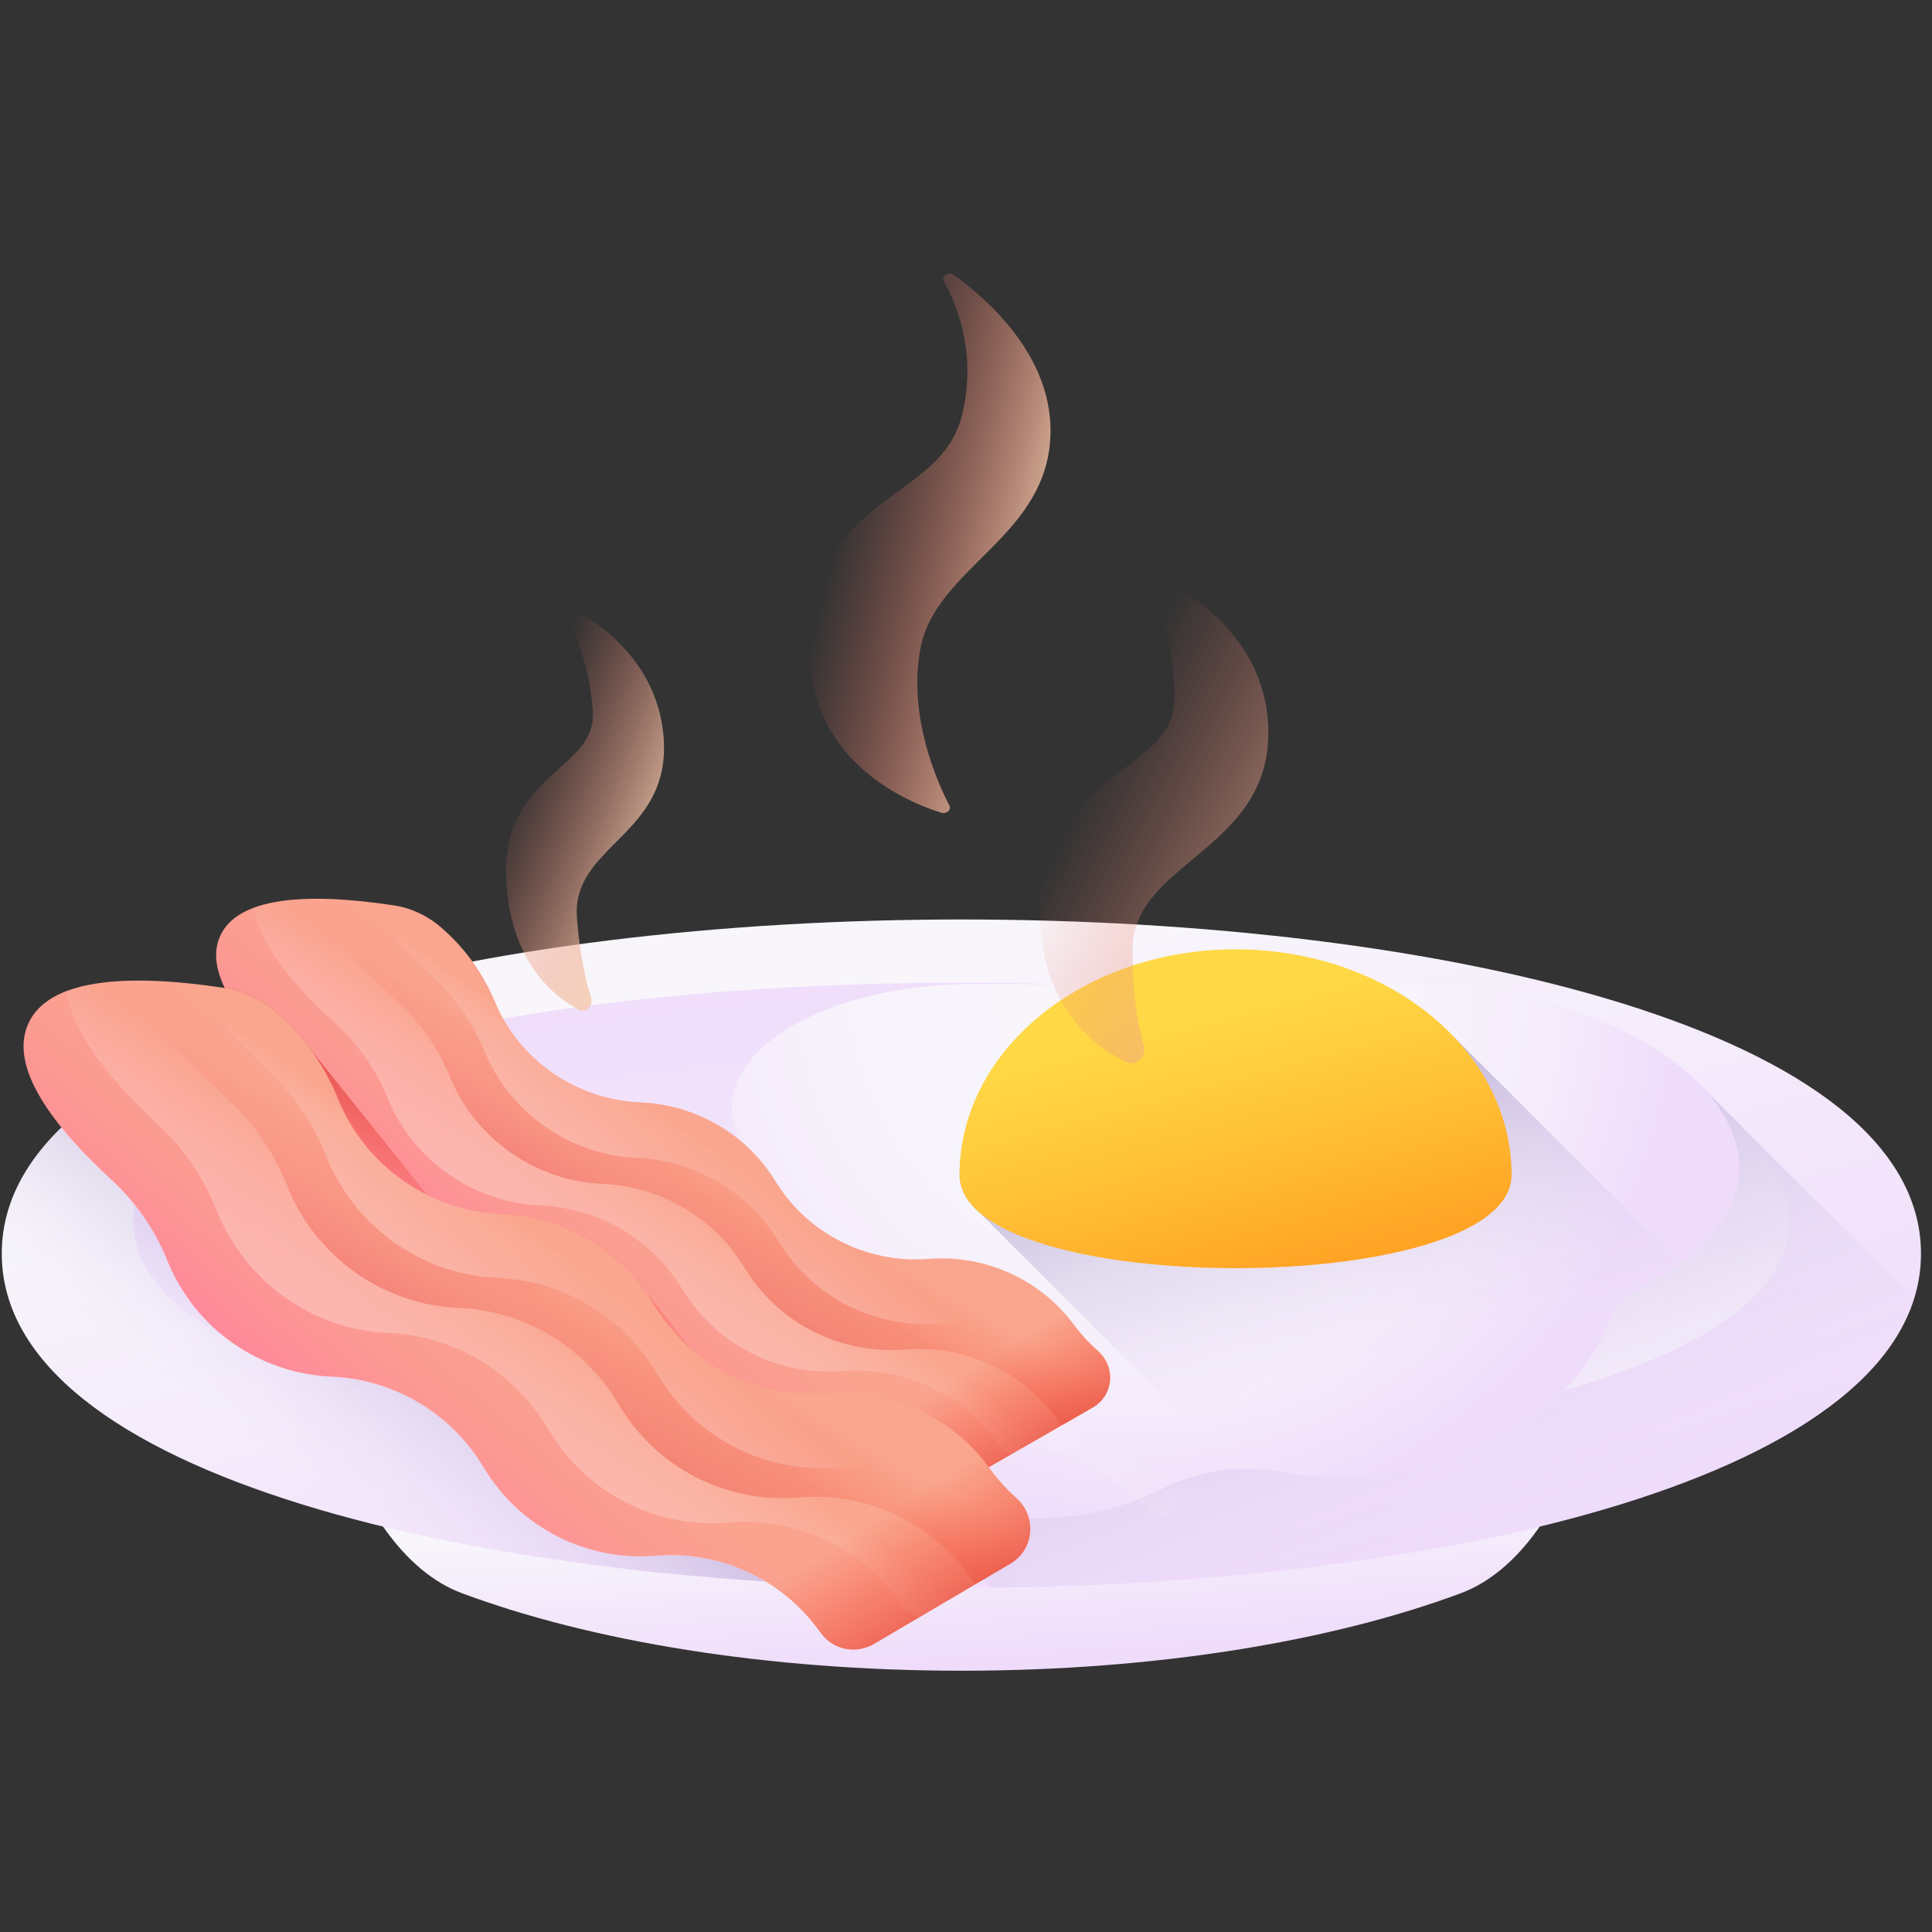 <svg width="151" height="151" viewBox="0 0 151 151" fill="none" xmlns="http://www.w3.org/2000/svg">
<rect x="0" y="0" width="151" height="151" fill="#333333" stroke="none"/>
<g clip-path="url(#clip0)">
<path d="M75.139 117.435C56.542 117.435 39.476 114.952 26.108 110.812C28.031 117.672 31.644 122.86 36.1 124.52C46.155 128.267 59.935 130.579 75.139 130.579C90.342 130.579 104.123 128.268 114.178 124.52C118.633 122.86 122.246 117.672 124.17 110.812C110.802 114.952 93.735 117.435 75.139 117.435Z" fill="url(#paint0_linear)"/>
<path d="M150.139 97.981C150.139 132.805 0.139 132.805 0.139 97.981C0.139 63.158 150.139 63.158 150.139 97.981Z" fill="url(#paint1_linear)"/>
<path d="M139.845 95.428C139.845 120.255 10.433 120.255 10.433 95.428C10.433 70.6 139.845 70.6 139.845 95.428Z" fill="url(#paint2_linear)"/>
<path d="M149.595 101.508L133.132 85.045C128.872 80.435 120.188 78.683 110.167 78.683C103.239 78.683 82.692 78.094 75.708 78.094C65.327 78.094 58.089 81.253 58.089 86.601C58.089 88.177 58.525 89.665 59.822 90.979C62.456 93.651 63.008 97.362 62.357 100.956C62.221 101.702 62.151 102.466 62.151 103.244C62.151 107.146 63.921 110.707 66.833 113.423L77.496 124.086C111.571 123.755 144.99 116.229 149.595 101.508Z" fill="url(#paint3_linear)"/>
<path d="M135.931 91.253C135.931 84.008 124.396 76.918 110.167 76.918C103.239 76.918 82.986 76.918 76.002 76.918C65.621 76.918 57.206 81.253 57.206 86.601C57.206 88.177 57.937 89.664 59.233 90.979C61.867 93.651 63.008 97.362 62.357 100.956C62.221 101.702 62.151 102.466 62.151 103.244C62.151 111.762 70.566 118.667 80.947 118.667C84.567 118.667 87.947 117.827 90.815 116.372C93.747 114.884 97.141 114.466 100.408 115.076C101.956 115.365 103.567 115.518 105.221 115.518C114.677 115.518 122.711 110.532 125.628 103.592C126.196 102.242 127.239 101.124 128.589 100.421C133.13 98.057 135.931 94.821 135.931 91.253Z" fill="url(#paint4_radial)"/>
<path d="M131.33 98.734L113.594 80.999C112.062 79.392 93.97 79.948 86.255 79.948C80.212 83.07 74.996 85.547 74.996 91.819C74.996 92.923 75.552 93.901 76.537 94.755L96.614 114.833C97.875 114.761 99.151 114.842 100.408 115.076C101.955 115.366 103.566 115.519 105.221 115.519C114.676 115.519 122.711 110.532 125.628 103.592C126.195 102.242 127.239 101.124 128.588 100.421C129.591 99.899 130.508 99.335 131.33 98.734Z" fill="url(#paint5_linear)"/>
<path d="M118.141 91.819C118.141 101.551 74.996 101.551 74.996 91.819C74.996 82.087 84.654 74.198 96.568 74.198C108.483 74.198 118.141 82.087 118.141 91.819Z" fill="url(#paint6_linear)"/>
<path d="M90.391 47.099C90.037 46.161 91.009 45.283 91.845 45.782C94.796 47.544 99.13 51.168 99.13 57.268C99.13 66.518 88.511 67.39 88.511 74.242C88.511 77.759 88.955 80.187 89.387 81.718C89.637 82.604 88.774 83.384 87.978 82.989C85.333 81.676 81.264 78.471 81.264 71.183C81.264 60.383 91.794 60.544 91.794 54.64C91.793 51.556 91.076 48.917 90.391 47.099Z" fill="url(#paint7_linear)"/>
<path d="M73.758 21.979C73.528 21.567 74.145 21.19 74.558 21.49C77.363 23.525 82.106 27.828 82.106 33.65C82.106 41.915 73.129 44.254 71.933 50.699C70.965 55.913 73.183 60.988 74.2 62.959C74.376 63.301 73.97 63.648 73.549 63.516C70.456 62.544 62.135 58.941 63.377 48.563C64.581 38.509 73.586 38.968 75.184 32.463C76.332 27.793 74.918 24.056 73.758 21.979Z" fill="url(#paint8_linear)"/>
<path d="M44.852 49.296C44.537 48.522 45.197 47.798 45.84 48.21C48.111 49.663 51.507 52.654 51.87 57.688C52.421 65.32 44.681 66.04 45.089 71.694C45.298 74.596 45.769 76.6 46.177 77.863C46.413 78.594 45.826 79.238 45.219 78.912C43.199 77.828 40.022 75.184 39.588 69.17C38.945 60.258 46.682 60.391 46.33 55.519C46.147 52.974 45.463 50.796 44.852 49.296Z" fill="url(#paint9_linear)"/>
<path d="M97.357 107.333C96.49 106.784 95.671 106.142 94.916 105.411L94.602 105.107C90.858 101.484 85.523 100.023 80.455 101.231L80.034 101.332C74.515 102.648 68.722 100.793 64.994 96.516L64.664 96.137C61.286 92.262 56.2 90.322 51.099 90.965L51.095 90.966C45.123 91.719 39.26 88.924 36.083 83.811L35.967 83.625C34.514 81.285 32.582 79.272 30.277 77.764C30.232 77.734 30.186 77.704 30.14 77.674C28.662 76.686 26.934 76.126 25.157 76.152C19.4 76.236 14.905 76.993 12.203 78.57C13.067 81.584 16.404 84.885 21.536 88.286C23.907 89.857 25.928 91.914 27.423 94.351L27.618 94.668C30.96 100.113 37.119 103.1 43.406 102.324L43.41 102.324C48.783 101.66 54.132 103.737 57.688 107.866L57.993 108.22C61.904 112.763 67.984 114.733 73.774 113.335L74.217 113.229C79.536 111.945 85.134 113.498 89.063 117.346L89.392 117.669C89.4 117.676 89.408 117.684 89.416 117.691C89.849 118.114 90.366 118.395 90.913 118.544L97.762 112.816C99.538 111.331 99.312 108.572 97.357 107.333Z" fill="url(#paint10_linear)"/>
<path d="M59.839 123.607C28.077 121.551 0.139 113.01 0.139 97.98C0.139 94.304 1.81 91.016 4.801 88.115C5.848 89.415 7.157 90.777 8.692 92.192C10.551 93.907 12.033 95.989 12.998 98.327L13.124 98.633C15.277 103.854 20.269 107.354 25.913 107.595L25.919 107.598C30.742 107.804 35.151 110.392 37.683 114.504L37.901 114.854C40.689 119.377 45.754 121.977 51.054 121.61L51.457 121.58C54.439 121.374 57.36 122.107 59.839 123.607Z" fill="url(#paint11_linear)"/>
<path d="M72.079 114.412L72.296 114.698C72.301 114.705 72.306 114.712 72.311 114.719C73.162 115.836 74.747 116.128 75.967 115.428L85.398 110.016C87.051 109.067 87.233 106.826 85.796 105.567C85.158 105.009 84.573 104.384 84.051 103.695L83.834 103.409C81.249 99.997 77.073 98.1 72.76 98.379L72.401 98.403C67.705 98.707 63.206 96.432 60.721 92.499L60.5 92.15C58.248 88.585 54.339 86.339 50.075 86.161H50.071C45.078 85.951 40.646 82.915 38.724 78.386L38.654 78.221C37.774 76.148 36.46 74.273 34.772 72.751C34.739 72.721 34.705 72.691 34.672 72.66C33.592 71.667 32.251 70.983 30.791 70.762C23.587 69.672 18.574 70.233 17.226 73.114C15.981 75.774 18.292 79.491 22.999 83.738C24.654 85.231 25.973 87.044 26.836 89.076L26.948 89.341C28.875 93.882 33.31 96.933 38.315 97.163L38.319 97.163C42.596 97.359 46.512 99.618 48.771 103.195L48.965 103.501C51.45 107.435 55.949 109.709 60.646 109.405L61.005 109.382C65.318 109.103 69.494 111 72.079 114.412Z" fill="url(#paint12_linear)"/>
<path d="M85.796 105.568C85.159 105.01 84.573 104.384 84.052 103.696L83.835 103.41C81.249 99.998 77.074 98.101 72.761 98.38L72.402 98.403C67.706 98.707 63.206 96.433 60.721 92.499L60.501 92.15C58.249 88.585 54.34 86.34 50.075 86.161L50.072 86.161C45.079 85.951 40.647 82.915 38.725 78.386L38.655 78.221C37.775 76.149 36.461 74.273 34.773 72.751C34.739 72.721 34.706 72.691 34.673 72.66C33.593 71.668 32.252 70.983 30.792 70.763C26.065 70.047 22.281 70.043 19.857 70.938C20.165 73.471 22.459 76.57 26.212 79.993C27.945 81.574 29.327 83.497 30.228 85.653L30.345 85.934C32.359 90.751 37.008 93.983 42.261 94.216L42.265 94.216C46.755 94.415 50.861 96.807 53.225 100.599L53.428 100.924C56.028 105.096 60.746 107.501 65.677 107.169L66.054 107.144C70.582 106.839 74.962 108.844 77.669 112.462L77.896 112.765C77.901 112.773 77.907 112.78 77.912 112.787C78.211 113.184 78.597 113.48 79.026 113.673L85.399 110.016C87.051 109.068 87.234 106.827 85.796 105.568Z" fill="url(#paint13_linear)"/>
<path d="M85.796 105.568C85.159 105.009 84.573 104.384 84.052 103.695L83.835 103.409C81.249 99.997 77.073 98.1 72.76 98.38L72.401 98.403C67.705 98.707 63.206 96.433 60.721 92.499L60.501 92.15C58.248 88.585 54.339 86.339 50.075 86.161L50.072 86.16C45.079 85.951 40.647 82.915 38.725 78.386L38.654 78.221C37.775 76.148 36.461 74.273 34.773 72.751C34.739 72.721 34.705 72.691 34.672 72.66C33.592 71.667 32.252 70.983 30.791 70.762C28.626 70.435 26.659 70.257 24.93 70.246C25.631 72.579 27.796 75.32 31.071 78.309C32.805 79.891 34.187 81.813 35.088 83.969L35.205 84.25C37.218 89.067 41.868 92.299 47.121 92.532L47.125 92.532C51.615 92.732 55.72 95.123 58.085 98.915L58.287 99.24C60.888 103.412 65.606 105.817 70.537 105.485L70.914 105.46C75.442 105.155 79.822 107.16 82.529 110.778L82.756 111.082C82.761 111.089 82.766 111.096 82.772 111.103C82.847 111.203 82.928 111.297 83.013 111.384L85.398 110.015C87.051 109.067 87.233 106.826 85.796 105.568Z" fill="url(#paint14_linear)"/>
<path d="M85.795 105.568C85.158 105.009 84.572 104.384 84.051 103.695L83.834 103.409C81.249 99.997 77.073 98.1 72.76 98.38L72.401 98.403C67.705 98.707 63.205 96.433 60.72 92.499L60.5 92.15C58.248 88.585 54.339 86.339 50.074 86.161L50.071 86.16C45.078 85.951 40.646 82.915 38.724 78.386L38.654 78.221C37.774 76.148 36.46 74.272 34.772 72.751C34.739 72.721 34.705 72.691 34.672 72.66C33.592 71.667 32.251 70.983 30.791 70.762C30.062 70.652 29.358 70.561 28.675 70.485C29.762 72.263 31.492 74.213 33.76 76.281C35.493 77.863 36.875 79.785 37.776 81.942L37.894 82.222C39.907 87.04 44.556 90.271 49.809 90.504L49.813 90.505C54.303 90.704 58.409 93.095 60.773 96.888L60.976 97.213C63.577 101.384 68.295 103.79 73.225 103.458L73.602 103.432C78.131 103.127 82.51 105.133 85.217 108.751L85.444 109.054C85.449 109.061 85.455 109.068 85.46 109.075C85.608 109.272 85.777 109.443 85.962 109.589C87.069 108.506 87.047 106.664 85.795 105.568Z" fill="url(#paint15_linear)"/>
<path d="M85.796 105.568C85.159 105.009 84.573 104.384 84.052 103.696L83.835 103.409C83.078 102.411 82.182 101.546 81.19 100.824L61.74 109.357C65.788 109.326 69.641 111.194 72.08 114.412L72.296 114.698C72.302 114.705 72.307 114.712 72.312 114.719C73.162 115.836 74.748 116.128 75.968 115.428L85.399 110.016C87.051 109.067 87.233 106.826 85.796 105.568Z" fill="url(#paint16_linear)"/>
<path d="M75.968 115.428L77.284 114.672L77.236 114.607C74.333 110.686 69.63 108.518 64.764 108.857L64.359 108.886C60.594 109.148 56.947 107.909 54.15 105.548L50.341 100.816C47.751 97.255 43.664 95.047 39.224 94.874L39.22 94.873C37.149 94.792 35.166 94.269 33.379 93.382C33.343 93.34 33.308 93.297 33.272 93.256L24.161 81.876C23.521 81.018 22.808 80.216 22.017 79.488C21.979 79.453 21.941 79.418 21.904 79.383C20.697 78.251 19.197 77.472 17.561 77.219C18.495 79.166 20.374 81.37 22.999 83.739C24.654 85.232 25.974 87.045 26.836 89.077L26.948 89.342C28.875 93.882 33.31 96.934 38.315 97.164L38.319 97.164C42.596 97.36 46.512 99.62 48.771 103.196L48.965 103.502C51.45 107.436 55.949 109.71 60.645 109.406L61.005 109.383C65.317 109.104 69.494 111.001 72.079 114.413L72.296 114.699C72.301 114.706 72.306 114.713 72.311 114.72C73.162 115.837 74.748 116.128 75.968 115.428Z" fill="url(#paint17_linear)"/>
<path d="M63.93 127.33L64.174 127.659C64.179 127.667 64.185 127.674 64.191 127.682C65.146 128.966 66.933 129.296 68.312 128.484L78.973 122.211C80.841 121.111 81.056 118.529 79.44 117.084C78.723 116.444 78.065 115.726 77.48 114.935L77.236 114.606C74.334 110.686 69.631 108.518 64.764 108.857L64.359 108.885C59.061 109.254 53.995 106.653 51.207 102.131L50.96 101.73C48.434 97.633 44.034 95.061 39.224 94.873L39.22 94.873C33.589 94.652 28.602 91.172 26.452 85.963L26.374 85.773C25.39 83.389 23.915 81.233 22.017 79.487C21.98 79.453 21.942 79.418 21.904 79.383C20.69 78.244 19.181 77.461 17.534 77.213C9.413 75.986 3.756 76.653 2.223 79.977C0.807 83.047 3.399 87.32 8.691 92.193C10.552 93.906 12.033 95.99 12.998 98.327L13.123 98.632C15.278 103.855 20.268 107.352 25.913 107.596L25.917 107.596C30.742 107.805 35.149 110.392 37.684 114.503L37.901 114.855C40.688 119.376 45.754 121.978 51.052 121.608L51.458 121.58C56.325 121.241 61.028 123.41 63.93 127.33Z" fill="url(#paint18_linear)"/>
<path d="M79.439 117.085C78.723 116.444 78.065 115.726 77.479 114.935L77.236 114.606C74.333 110.686 69.63 108.518 64.764 108.857L64.359 108.885C59.06 109.255 53.994 106.653 51.207 102.131L50.96 101.73C48.434 97.633 44.034 95.062 39.224 94.873L39.22 94.873C33.589 94.652 28.602 91.172 26.452 85.963L26.373 85.772C25.39 83.389 23.915 81.233 22.017 79.487C21.979 79.453 21.941 79.418 21.904 79.383C20.69 78.244 19.18 77.461 17.534 77.213C12.205 76.408 7.936 76.418 5.199 77.46C5.535 80.376 8.111 83.937 12.329 87.865C14.279 89.68 15.829 91.889 16.837 94.37L16.968 94.692C19.22 100.234 24.451 103.938 30.376 104.185L30.381 104.185C35.445 104.396 40.066 107.134 42.718 111.494L42.945 111.868C45.861 116.663 51.174 119.415 56.737 119.012L57.163 118.981C62.272 118.611 67.204 120.903 70.243 125.061L70.498 125.409C70.504 125.417 70.51 125.425 70.516 125.434C70.851 125.89 71.286 126.229 71.768 126.45L78.973 122.211C80.841 121.111 81.055 118.529 79.439 117.085Z" fill="url(#paint19_linear)"/>
<path d="M79.44 117.085C78.723 116.444 78.065 115.726 77.48 114.935L77.236 114.606C74.333 110.686 69.63 108.518 64.764 108.857L64.359 108.885C59.06 109.255 53.995 106.653 51.207 102.131L50.96 101.73C48.434 97.633 44.034 95.062 39.224 94.873L39.22 94.873C33.589 94.652 28.602 91.172 26.452 85.963L26.374 85.773C25.39 83.389 23.915 81.233 22.017 79.487C21.979 79.453 21.942 79.418 21.904 79.383C20.69 78.244 19.18 77.461 17.534 77.213C15.092 76.844 12.876 76.648 10.924 76.642C11.706 79.327 14.136 82.476 17.819 85.905C19.768 87.721 21.319 89.93 22.327 92.41L22.458 92.733C24.709 98.275 29.941 101.978 35.866 102.225L35.87 102.226C40.934 102.437 45.556 105.175 48.208 109.535L48.435 109.908C51.351 114.703 56.664 117.455 62.227 117.052L62.652 117.021C67.761 116.651 72.694 118.944 75.733 123.101L75.987 123.449C75.994 123.458 76 123.466 76.006 123.474C76.09 123.589 76.181 123.696 76.277 123.797L78.973 122.211C80.841 121.111 81.056 118.529 79.44 117.085Z" fill="url(#paint20_linear)"/>
<path d="M79.44 117.085C78.723 116.444 78.065 115.726 77.48 114.935L77.236 114.606C74.334 110.686 69.631 108.518 64.764 108.857L64.359 108.885C59.061 109.255 53.995 106.653 51.208 102.131L50.96 101.73C48.434 97.633 44.034 95.062 39.224 94.873L39.22 94.873C33.589 94.652 28.602 91.172 26.453 85.963L26.374 85.772C25.39 83.389 23.915 81.233 22.017 79.487C21.98 79.453 21.942 79.418 21.904 79.383C20.69 78.244 19.181 77.461 17.535 77.213C16.712 77.088 15.919 76.986 15.149 76.902C16.367 78.946 18.311 81.185 20.861 83.558C22.81 85.374 24.361 87.583 25.368 90.063L25.5 90.386C27.751 95.928 32.982 99.631 38.907 99.878L38.912 99.879C43.976 100.09 48.597 102.828 51.249 107.188L51.476 107.561C54.393 112.356 59.705 115.108 65.268 114.705L65.694 114.675C70.803 114.305 75.736 116.597 78.775 120.754L79.029 121.103C79.035 121.111 79.041 121.119 79.047 121.127C79.213 121.353 79.403 121.549 79.611 121.717C80.865 120.465 80.848 118.343 79.44 117.085Z" fill="url(#paint21_linear)"/>
<path d="M79.439 117.085C78.723 116.444 78.065 115.726 77.48 114.935L77.236 114.606C76.386 113.459 75.379 112.467 74.263 111.639L52.287 121.549C56.854 121.496 61.193 123.633 63.93 127.33L64.174 127.659C64.18 127.667 64.185 127.675 64.191 127.682C65.146 128.967 66.933 129.296 68.312 128.485L78.973 122.211C80.841 121.111 81.056 118.529 79.439 117.085Z" fill="url(#paint22_linear)"/>
</g>
<defs>
<linearGradient id="paint0_linear" x1="75.548" y1="117.566" x2="76.303" y2="130.021" gradientUnits="userSpaceOnUse">
<stop stop-color="#F8F6FB"/>
<stop offset="1" stop-color="#EFDCFB"/>
</linearGradient>
<linearGradient id="paint1_linear" x1="69.313" y1="75.991" x2="82.976" y2="127.559" gradientUnits="userSpaceOnUse">
<stop stop-color="#F8F6FB"/>
<stop offset="1" stop-color="#EFDCFB"/>
</linearGradient>
<linearGradient id="paint2_linear" x1="79.229" y1="128.145" x2="72.145" y2="71.472" gradientUnits="userSpaceOnUse">
<stop stop-color="#F8F6FB"/>
<stop offset="1" stop-color="#EFDCFB"/>
</linearGradient>
<linearGradient id="paint3_linear" x1="113.717" y1="122.478" x2="87.945" y2="60.664" gradientUnits="userSpaceOnUse">
<stop stop-color="#EFDCFB" stop-opacity="0"/>
<stop offset="0.029" stop-color="#E9D6F7" stop-opacity="0.029"/>
<stop offset="0.22" stop-color="#C5B5DE" stop-opacity="0.22"/>
<stop offset="0.414" stop-color="#AA9BCB" stop-opacity="0.414"/>
<stop offset="0.608" stop-color="#9688BD" stop-opacity="0.608"/>
<stop offset="0.803" stop-color="#8A7DB5" stop-opacity="0.803"/>
<stop offset="1" stop-color="#8679B2"/>
</linearGradient>
<radialGradient id="paint4_radial" cx="0" cy="0" r="1" gradientUnits="userSpaceOnUse" gradientTransform="translate(88.668 76.993) scale(42.722)">
<stop stop-color="#F8F6FB"/>
<stop offset="0.505" stop-color="#F7F4FB"/>
<stop offset="0.766" stop-color="#F5ECFB"/>
<stop offset="0.971" stop-color="#F0DFFB"/>
<stop offset="1" stop-color="#EFDCFB"/>
</radialGradient>
<linearGradient id="paint5_linear" x1="106.706" y1="107.919" x2="94.951" y2="66.722" gradientUnits="userSpaceOnUse">
<stop stop-color="#EFDCFB" stop-opacity="0"/>
<stop offset="0.029" stop-color="#E9D6F7" stop-opacity="0.029"/>
<stop offset="0.22" stop-color="#C5B5DE" stop-opacity="0.22"/>
<stop offset="0.414" stop-color="#AA9BCB" stop-opacity="0.414"/>
<stop offset="0.608" stop-color="#9688BD" stop-opacity="0.608"/>
<stop offset="0.803" stop-color="#8A7DB5" stop-opacity="0.803"/>
<stop offset="1" stop-color="#8679B2"/>
</linearGradient>
<linearGradient id="paint6_linear" x1="93.181" y1="78.296" x2="98.909" y2="99.913" gradientUnits="userSpaceOnUse">
<stop stop-color="#FFD945"/>
<stop offset="0.304" stop-color="#FFCD3E"/>
<stop offset="0.856" stop-color="#FFAD2B"/>
<stop offset="1" stop-color="#FFA325"/>
</linearGradient>
<linearGradient id="paint7_linear" x1="84.523" y1="61.819" x2="110.226" y2="74.051" gradientUnits="userSpaceOnUse">
<stop stop-color="#E87264" stop-opacity="0"/>
<stop offset="1" stop-color="#F8DFBE"/>
</linearGradient>
<linearGradient id="paint8_linear" x1="65.614" y1="40.495" x2="83.823" y2="44.78" gradientUnits="userSpaceOnUse">
<stop stop-color="#E87264" stop-opacity="0"/>
<stop offset="0.158" stop-color="#E97869" stop-opacity="0.158"/>
<stop offset="0.378" stop-color="#EC8B78" stop-opacity="0.378"/>
<stop offset="0.635" stop-color="#F0A991" stop-opacity="0.635"/>
<stop offset="0.919" stop-color="#F6D2B3" stop-opacity="0.919"/>
<stop offset="1" stop-color="#F8DFBE"/>
</linearGradient>
<linearGradient id="paint9_linear" x1="39.799" y1="61.322" x2="53.72" y2="66.747" gradientUnits="userSpaceOnUse">
<stop stop-color="#E87264" stop-opacity="0"/>
<stop offset="1" stop-color="#F8DFBE"/>
</linearGradient>
<linearGradient id="paint10_linear" x1="54.497" y1="97.051" x2="43.132" y2="120.655" gradientUnits="userSpaceOnUse">
<stop stop-color="white" stop-opacity="0"/>
<stop offset="0.214" stop-color="#FEF0EC" stop-opacity="0.214"/>
<stop offset="0.645" stop-color="#FCC9BB" stop-opacity="0.645"/>
<stop offset="1" stop-color="#FAA68E"/>
</linearGradient>
<linearGradient id="paint11_linear" x1="24.776" y1="116.316" x2="44.58" y2="88.081" gradientUnits="userSpaceOnUse">
<stop stop-color="#EFDCFB" stop-opacity="0"/>
<stop offset="0.029" stop-color="#E9D6F7" stop-opacity="0.029"/>
<stop offset="0.22" stop-color="#C5B5DE" stop-opacity="0.22"/>
<stop offset="0.414" stop-color="#AA9BCB" stop-opacity="0.414"/>
<stop offset="0.608" stop-color="#9688BD" stop-opacity="0.608"/>
<stop offset="0.803" stop-color="#8A7DB5" stop-opacity="0.803"/>
<stop offset="1" stop-color="#8679B2"/>
</linearGradient>
<linearGradient id="paint12_linear" x1="54.474" y1="87.969" x2="40.139" y2="105.032" gradientUnits="userSpaceOnUse">
<stop stop-color="#FAA68E"/>
<stop offset="0.353" stop-color="#FAA38F"/>
<stop offset="0.651" stop-color="#FC9893"/>
<stop offset="0.929" stop-color="#FE879A"/>
<stop offset="1" stop-color="#FF819C"/>
</linearGradient>
<linearGradient id="paint13_linear" x1="52.055" y1="91.503" x2="39.909" y2="109.087" gradientUnits="userSpaceOnUse">
<stop stop-color="white" stop-opacity="0"/>
<stop offset="0.214" stop-color="#FEF0EC" stop-opacity="0.214"/>
<stop offset="0.645" stop-color="#FCC9BB" stop-opacity="0.645"/>
<stop offset="1" stop-color="#FAA68E"/>
</linearGradient>
<linearGradient id="paint14_linear" x1="55.406" y1="90.079" x2="43.072" y2="111.297" gradientUnits="userSpaceOnUse">
<stop stop-color="#F82814" stop-opacity="0"/>
<stop offset="1" stop-color="#C0272D"/>
</linearGradient>
<linearGradient id="paint15_linear" x1="56.921" y1="90.635" x2="49.524" y2="101.344" gradientUnits="userSpaceOnUse">
<stop stop-color="white" stop-opacity="0"/>
<stop offset="0.214" stop-color="#FEF0EC" stop-opacity="0.214"/>
<stop offset="0.645" stop-color="#FCC9BB" stop-opacity="0.645"/>
<stop offset="1" stop-color="#FAA68E"/>
</linearGradient>
<linearGradient id="paint16_linear" x1="74.195" y1="108.01" x2="82.524" y2="121.452" gradientUnits="userSpaceOnUse">
<stop stop-color="#F82814" stop-opacity="0"/>
<stop offset="0.268" stop-color="#EE2818" stop-opacity="0.268"/>
<stop offset="0.719" stop-color="#D42724" stop-opacity="0.719"/>
<stop offset="1" stop-color="#C0272D"/>
</linearGradient>
<linearGradient id="paint17_linear" x1="44.181" y1="102.478" x2="51.307" y2="88.166" gradientUnits="userSpaceOnUse">
<stop stop-color="#F82814" stop-opacity="0"/>
<stop offset="1" stop-color="#C0272D"/>
</linearGradient>
<linearGradient id="paint18_linear" x1="44.175" y1="96.993" x2="27.546" y2="116.388" gradientUnits="userSpaceOnUse">
<stop stop-color="#FAA68E"/>
<stop offset="0.353" stop-color="#FAA38F"/>
<stop offset="0.651" stop-color="#FC9893"/>
<stop offset="0.929" stop-color="#FE879A"/>
<stop offset="1" stop-color="#FF819C"/>
</linearGradient>
<linearGradient id="paint19_linear" x1="41.428" y1="101.075" x2="27.301" y2="121.143" gradientUnits="userSpaceOnUse">
<stop stop-color="white" stop-opacity="0"/>
<stop offset="0.214" stop-color="#FEF0EC" stop-opacity="0.214"/>
<stop offset="0.645" stop-color="#FCC9BB" stop-opacity="0.645"/>
<stop offset="1" stop-color="#FAA68E"/>
</linearGradient>
<linearGradient id="paint20_linear" x1="45.218" y1="99.422" x2="30.848" y2="123.708" gradientUnits="userSpaceOnUse">
<stop stop-color="#F82814" stop-opacity="0"/>
<stop offset="1" stop-color="#C0272D"/>
</linearGradient>
<linearGradient id="paint21_linear" x1="46.926" y1="100.057" x2="38.322" y2="112.279" gradientUnits="userSpaceOnUse">
<stop stop-color="white" stop-opacity="0"/>
<stop offset="0.214" stop-color="#FEF0EC" stop-opacity="0.214"/>
<stop offset="0.645" stop-color="#FCC9BB" stop-opacity="0.645"/>
<stop offset="1" stop-color="#FAA68E"/>
</linearGradient>
<linearGradient id="paint22_linear" x1="66.347" y1="120.02" x2="76.02" y2="135.272" gradientUnits="userSpaceOnUse">
<stop stop-color="#F82814" stop-opacity="0"/>
<stop offset="0.268" stop-color="#EE2818" stop-opacity="0.268"/>
<stop offset="0.719" stop-color="#D42724" stop-opacity="0.719"/>
<stop offset="1" stop-color="#C0272D"/>
</linearGradient>
<clipPath id="clip0">
<rect width="150" height="150" fill="white" transform="translate(0.139 0.98)"/>
</clipPath>
</defs>
</svg>
